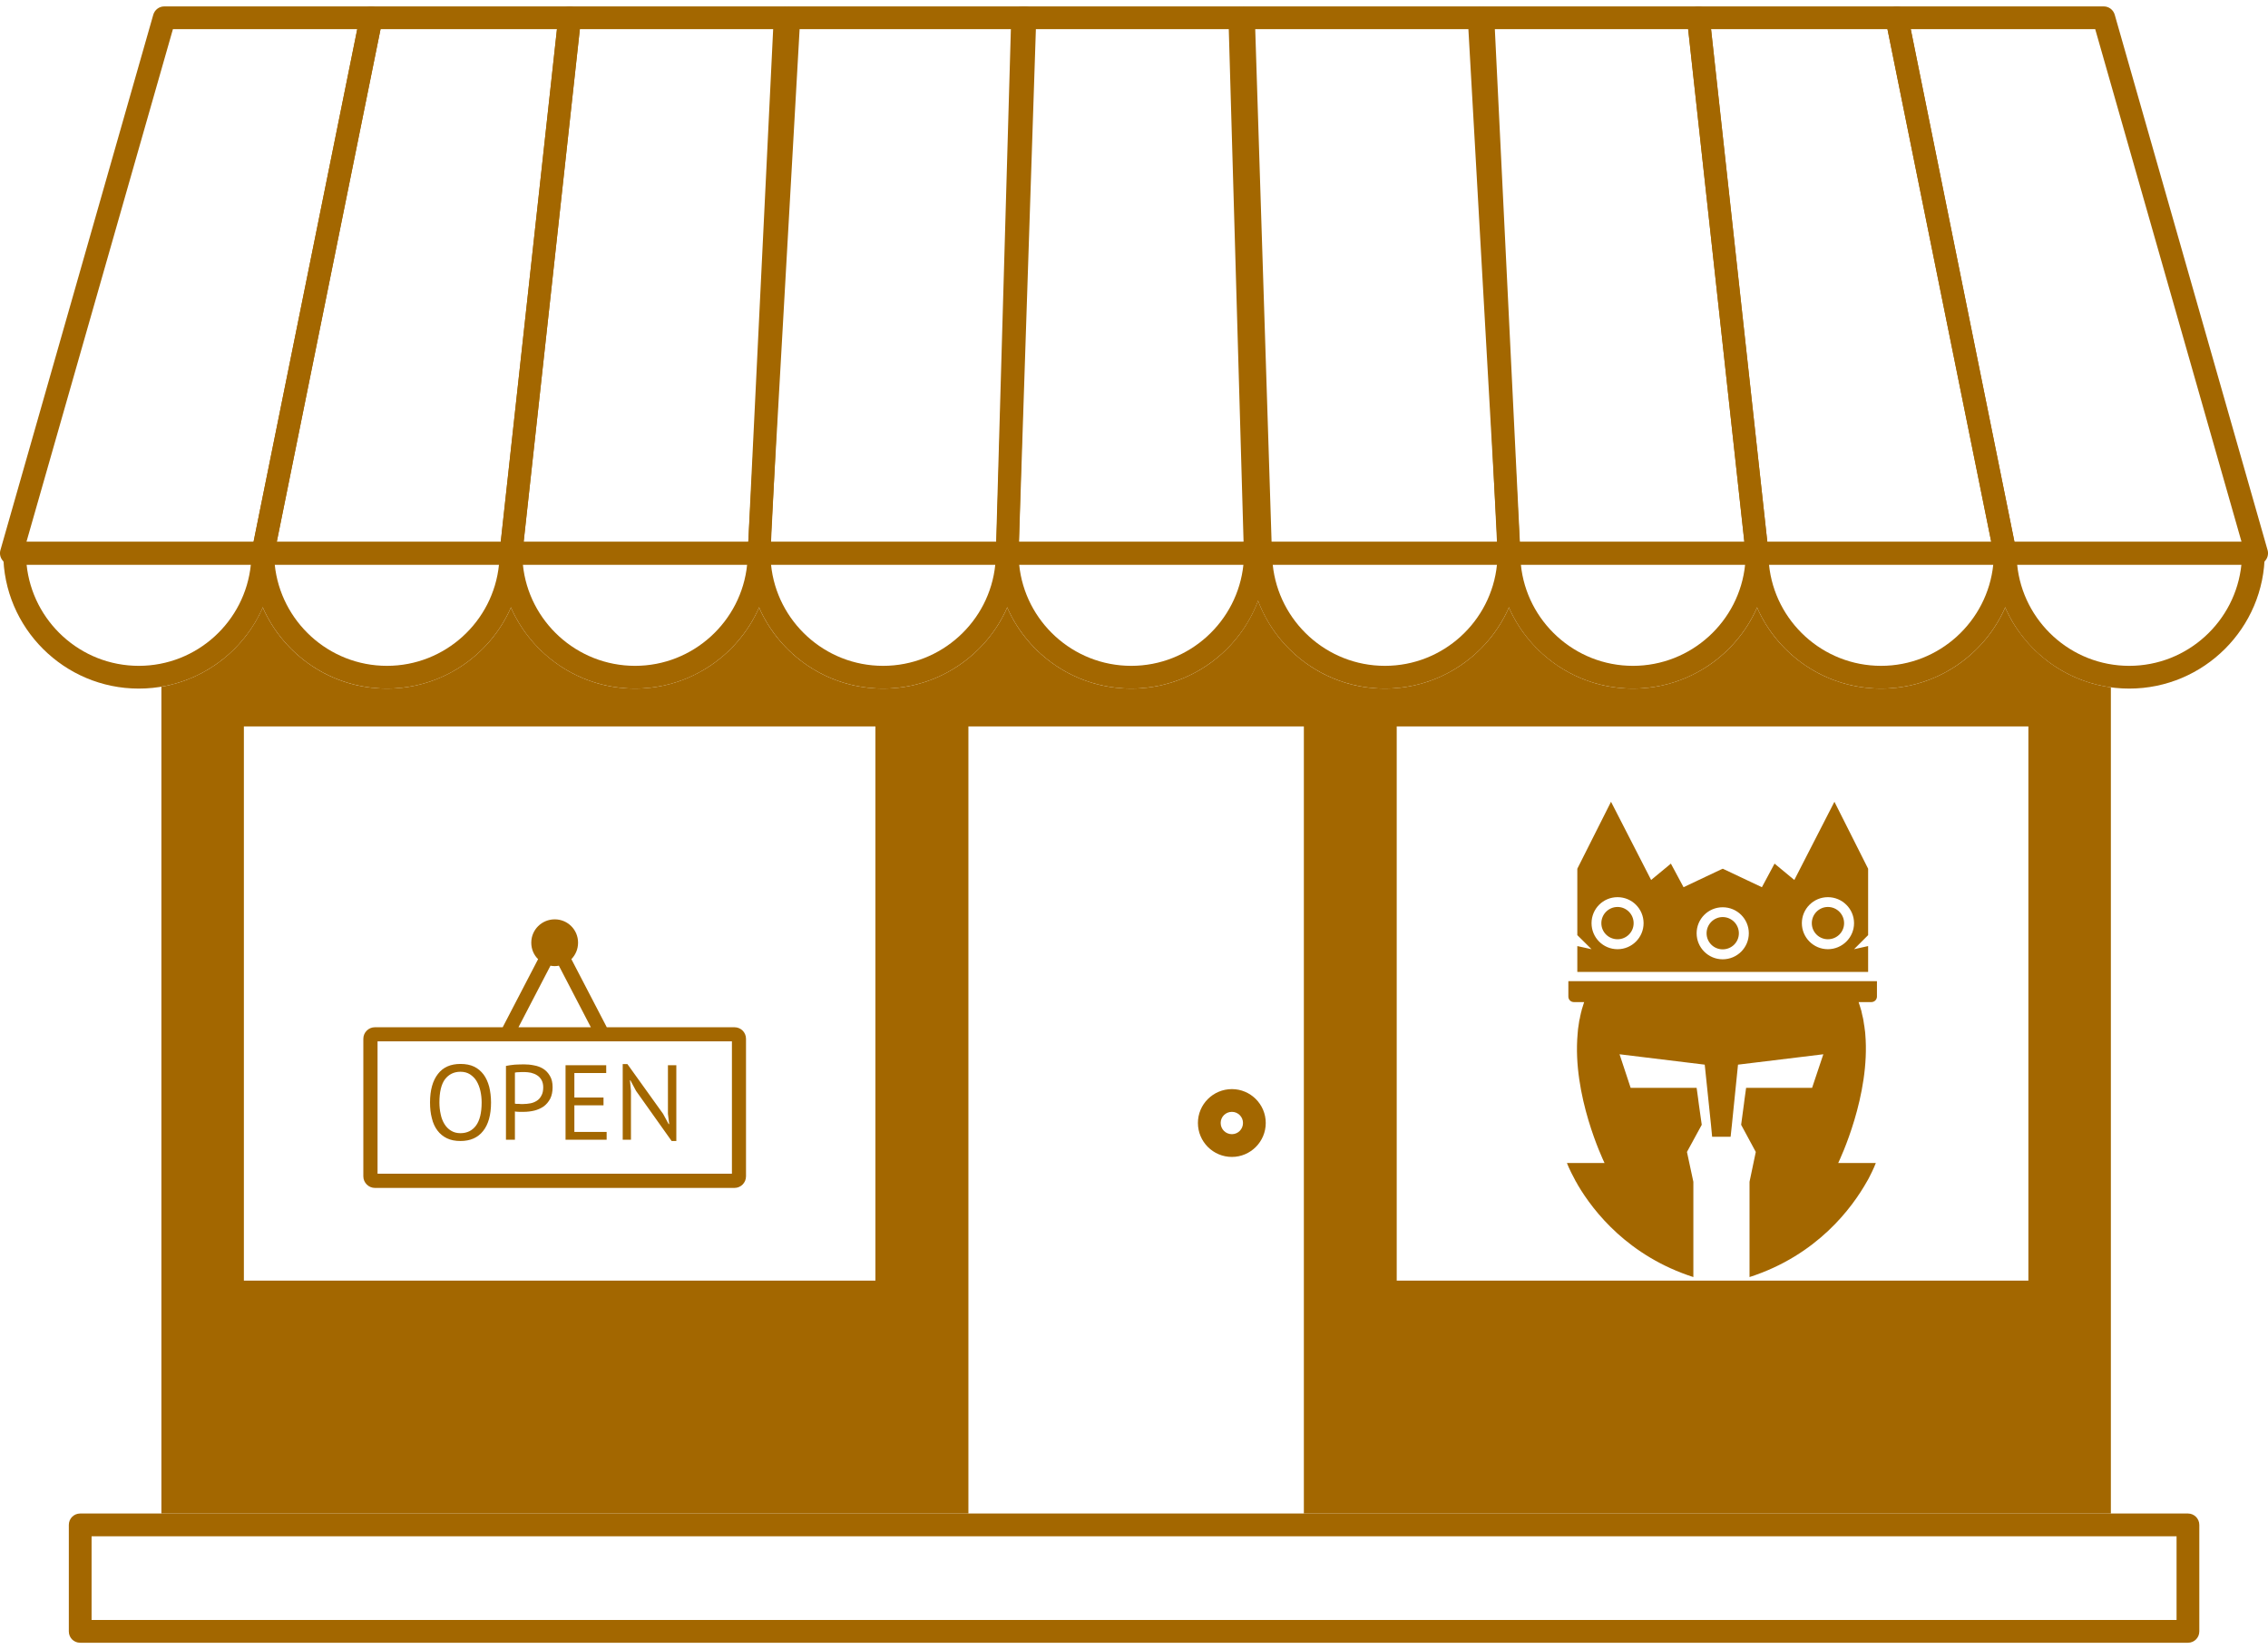 <?xml version="1.0" encoding="UTF-8"?>
<!DOCTYPE svg PUBLIC "-//W3C//DTD SVG 1.1//EN" "http://www.w3.org/Graphics/SVG/1.1/DTD/svg11.dtd">
<!-- Creator: CorelDRAW 2021 (64-Bit) -->
<svg xmlns="http://www.w3.org/2000/svg" xml:space="preserve" width="132px" height="96px" version="1.1" style="shape-rendering:geometricPrecision; text-rendering:geometricPrecision; image-rendering:optimizeQuality; fill-rule:evenodd; clip-rule:evenodd"
viewBox="0 0 15.949 11.509"
 xmlns:xlink="http://www.w3.org/1999/xlink"
 xmlns:xodm="http://www.corel.com/coreldraw/odm/2003">
 <defs>
  <style type="text/css">
   <![CDATA[
    .fil0 {fill:#A36700;fill-rule:nonzero}
   ]]>
  </style>
 </defs>
 <g id="Layer_x0020_1">
  <g id="_2247213891264">
   <path class="fil0" d="M14.264 8.962l-4.442 0 0 -3.898 4.442 0 0 3.898zm-8.108 0l-4.441 0 0 -3.898 4.441 0 0 3.898zm-5.021 -4.177l0 5.815 5.675 0 0 -5.536 2.359 0 0 5.536 5.675 0 0 -5.811c-0.333,-0.045 -0.612,-0.264 -0.743,-0.561 -0.148,0.335 -0.483,0.57 -0.873,0.57 -0.389,0 -0.725,-0.235 -0.872,-0.57 -0.147,0.335 -0.483,0.57 -0.873,0.57 -0.389,0 -0.724,-0.235 -0.872,-0.57 -0.147,0.335 -0.483,0.57 -0.872,0.57 -0.408,0 -0.756,-0.257 -0.892,-0.618 -0.136,0.361 -0.484,0.618 -0.892,0.618 -0.389,0 -0.725,-0.235 -0.872,-0.57 -0.148,0.335 -0.483,0.57 -0.873,0.57 -0.389,0 -0.725,-0.235 -0.872,-0.57 -0.147,0.335 -0.483,0.57 -0.872,0.57 -0.39,0 -0.725,-0.235 -0.873,-0.57 -0.147,0.335 -0.483,0.57 -0.872,0.57 -0.39,0 -0.725,-0.235 -0.873,-0.57 -0.127,0.289 -0.393,0.503 -0.713,0.557z"/>
   <path class="fil0" d="M0.187 3.926c0.041,0.399 0.379,0.712 0.789,0.712 0.41,0 0.748,-0.313 0.788,-0.712l-1.577 0zm0.789 0.872c-0.525,0 -0.953,-0.427 -0.953,-0.952 0,-0.044 0.036,-0.08 0.08,-0.08l1.745 0c0.045,0 0.08,0.036 0.08,0.08 0,0.525 -0.427,0.952 -0.952,0.952z"/>
   <path class="fil0" d="M1.932 3.926c0.041,0.399 0.379,0.712 0.789,0.712 0.41,0 0.748,-0.313 0.788,-0.712l-1.577 0zm0.789 0.872c-0.525,0 -0.953,-0.427 -0.953,-0.952 0,-0.044 0.036,-0.08 0.08,-0.08l1.745 0c0.044,0 0.08,0.036 0.08,0.08 0,0.525 -0.427,0.952 -0.952,0.952z"/>
   <path class="fil0" d="M5.422 3.926c0.04,0.399 0.378,0.712 0.788,0.712 0.41,0 0.749,-0.313 0.789,-0.712l-1.577 0zm0.788 0.872c-0.525,0 -0.952,-0.427 -0.952,-0.952 0,-0.044 0.036,-0.08 0.08,-0.08l1.745 0c0.044,0 0.08,0.036 0.08,0.08 0,0.525 -0.428,0.952 -0.953,0.952z"/>
   <path class="fil0" d="M7.167 3.926c0.04,0.399 0.378,0.712 0.788,0.712 0.41,0 0.748,-0.313 0.789,-0.712l-1.577 0zm0.788 0.872c-0.525,0 -0.952,-0.427 -0.952,-0.952 0,-0.044 0.036,-0.08 0.08,-0.08l1.745 0c0.044,0 0.08,0.036 0.08,0.08 0,0.525 -0.428,0.952 -0.953,0.952z"/>
   <path class="fil0" d="M3.677 3.926c0.04,0.399 0.379,0.712 0.789,0.712 0.409,0 0.748,-0.313 0.788,-0.712l-1.577 0zm0.789 0.872c-0.526,0 -0.953,-0.427 -0.953,-0.952 0,-0.044 0.036,-0.08 0.08,-0.08l1.745 0c0.044,0 0.08,0.036 0.08,0.08 0,0.525 -0.427,0.952 -0.952,0.952z"/>
   <path class="fil0" d="M1.946 3.766l1.575 0 0.396 -3.606 -1.241 0 -0.73 3.606zm1.647 0.16l-1.745 0c-0.024,0 -0.046,-0.011 -0.061,-0.03 -0.016,-0.018 -0.022,-0.043 -0.017,-0.066l0.762 -3.766c0.007,-0.037 0.04,-0.064 0.078,-0.064l1.396 0c0.023,0 0.044,0.01 0.059,0.027 0.015,0.017 0.023,0.039 0.02,0.062l-0.412 3.766c-0.005,0.04 -0.039,0.071 -0.08,0.071z"/>
   <path class="fil0" d="M5.419 3.766l1.588 0 0.115 -3.606 -1.499 0 -0.204 3.606zm1.664 0.16l-1.745 0c-0.021,0 -0.042,-0.009 -0.057,-0.024 -0.015,-0.015 -0.023,-0.036 -0.023,-0.057l0.206 -3.766c0,-0.044 0.036,-0.079 0.08,-0.079l1.663 0c0.022,0 0.043,0.009 0.058,0.025 0.015,0.016 0.023,0.037 0.022,0.059l-0.124 3.766c-0.003,0.043 -0.038,0.076 -0.08,0.076z"/>
   <path class="fil0" d="M3.682 3.766l1.58 0 0.175 -3.606 -1.359 0 -0.396 3.606zm1.656 0.16l-1.745 0c-0.023,0 -0.044,-0.01 -0.06,-0.027 -0.015,-0.017 -0.022,-0.039 -0.019,-0.062l0.412 -3.766c0.005,-0.04 0.039,-0.071 0.08,-0.071l1.515 0c0.022,0 0.043,0.009 0.058,0.025 0.015,0.016 0.023,0.037 0.022,0.059l-0.183 3.766c-0.002,0.042 -0.037,0.076 -0.08,0.076z"/>
   <path class="fil0" d="M0.186 3.766l1.597 0 0.729 -3.606 -1.296 0 -1.03 3.606zm1.662 0.16l-1.768 0c-0.025,0 -0.049,-0.012 -0.064,-0.032 -0.015,-0.02 -0.02,-0.046 -0.013,-0.07l1.075 -3.766c0.01,-0.034 0.041,-0.058 0.077,-0.058l1.455 0c0.024,0 0.047,0.011 0.062,0.029 0.015,0.019 0.021,0.043 0.017,0.067l-0.762 3.766c-0.008,0.037 -0.04,0.064 -0.079,0.064z"/>
   <path class="fil0" d="M14.185 3.926c0.04,0.399 0.378,0.712 0.788,0.712 0.41,0 0.748,-0.313 0.789,-0.712l-1.577 0zm0.788 0.872c-0.525,0 -0.952,-0.427 -0.952,-0.952 0,-0.044 0.036,-0.08 0.08,-0.08l1.745 0c0.044,0 0.08,0.036 0.08,0.08 0,0.525 -0.428,0.952 -0.953,0.952z"/>
   <path class="fil0" d="M12.44 3.926c0.04,0.399 0.378,0.712 0.788,0.712 0.41,0 0.748,-0.313 0.789,-0.712l-1.577 0zm0.788 0.872c-0.525,0 -0.952,-0.427 -0.952,-0.952 0,-0.044 0.036,-0.08 0.08,-0.08l1.745 0c0.044,0 0.08,0.036 0.08,0.08 0,0.525 -0.428,0.952 -0.953,0.952z"/>
   <path class="fil0" d="M8.95 3.926c0.041,0.399 0.379,0.712 0.789,0.712 0.41,0 0.748,-0.313 0.788,-0.712l-1.577 0zm0.789 0.872c-0.525,0 -0.953,-0.427 -0.953,-0.952 0,-0.044 0.036,-0.08 0.08,-0.08l1.745 0c0.044,0 0.08,0.036 0.08,0.08 0,0.525 -0.427,0.952 -0.952,0.952z"/>
   <path class="fil0" d="M10.695 3.926c0.04,0.399 0.379,0.712 0.788,0.712 0.41,0 0.749,-0.313 0.789,-0.712l-1.577 0zm0.788 0.872c-0.525,0 -0.952,-0.427 -0.952,-0.952 0,-0.044 0.036,-0.08 0.08,-0.08l1.745 0c0.044,0 0.08,0.036 0.08,0.08 0,0.525 -0.427,0.952 -0.953,0.952z"/>
   <path class="fil0" d="M12.428 3.766l1.575 0 -0.73 -3.606 -1.241 0 0.396 3.606zm1.673 0.16l-1.745 0c-0.041,0 -0.075,-0.031 -0.08,-0.071l-0.412 -3.766c-0.003,-0.023 0.004,-0.045 0.02,-0.062 0.015,-0.017 0.036,-0.027 0.059,-0.027l1.396 0c0.038,0 0.071,0.027 0.078,0.064l0.762 3.766c0.005,0.023 -0.001,0.048 -0.016,0.066 -0.016,0.019 -0.038,0.03 -0.062,0.03z"/>
   <path class="fil0" d="M8.942 3.766l1.588 0 -0.204 -3.606 -1.499 0 0.115 3.606zm1.669 0.16l-1.745 0c-0.042,0 -0.077,-0.033 -0.08,-0.076l-0.123 -3.766c-0.002,-0.022 0.006,-0.043 0.022,-0.059 0.015,-0.016 0.036,-0.025 0.058,-0.025l1.663 0c0.043,0 0.079,0.035 0.08,0.079l0.205 3.766c0.001,0.021 -0.008,0.042 -0.023,0.057 -0.015,0.015 -0.035,0.024 -0.057,0.024z"/>
   <path class="fil0" d="M10.688 3.766l1.579 0 -0.396 -3.606 -1.359 0 0.176 3.606zm1.668 0.16l-1.745 0c-0.042,0 -0.078,-0.034 -0.08,-0.076l-0.182 -3.766c-0.001,-0.022 0.006,-0.043 0.022,-0.059 0.015,-0.016 0.036,-0.025 0.058,-0.025l1.514 0c0.041,0 0.075,0.031 0.08,0.071l0.413 3.766c0.002,0.023 -0.005,0.045 -0.02,0.062 -0.016,0.017 -0.037,0.027 -0.06,0.027z"/>
   <path class="fil0" d="M14.166 3.766l1.597 0 -1.029 -3.606 -1.297 0 0.729 3.606zm1.703 0.16l-1.768 0c-0.038,0 -0.071,-0.027 -0.079,-0.064l-0.762 -3.766c-0.004,-0.024 0.002,-0.048 0.017,-0.067 0.015,-0.018 0.038,-0.029 0.062,-0.029l1.455 0c0.036,0 0.067,0.024 0.077,0.058l1.075 3.766c0.007,0.024 0.002,0.05 -0.013,0.07 -0.015,0.02 -0.039,0.032 -0.064,0.032z"/>
   <path class="fil0" d="M7.165 3.766l1.58 0 -0.104 -3.606 -1.372 0 -0.104 3.606zm1.664 0.16c0,0 -0.001,0 -0.001,0l-1.745 0c-0.022,0 -0.043,-0.009 -0.058,-0.024 -0.015,-0.016 -0.023,-0.037 -0.022,-0.058l0.108 -3.766c0.001,-0.044 0.037,-0.078 0.08,-0.078l1.528 0c0.043,0 0.079,0.034 0.08,0.078l0.108 3.75c0.001,0.005 0.002,0.012 0.002,0.018 0,0.044 -0.036,0.08 -0.08,0.08z"/>
   <path class="fil0" d="M0.644 11.349l14.662 0 0 -0.589 -14.662 0 0 0.589zm14.742 0.16l-14.822 0c-0.045,0 -0.08,-0.035 -0.08,-0.08l0 -0.749c0,-0.044 0.035,-0.08 0.08,-0.08l14.822 0c0.044,0 0.08,0.036 0.08,0.08l0 0.749c0,0.045 -0.036,0.08 -0.08,0.08z"/>
   <path class="fil0" d="M8.663 7.775c-0.044,0 -0.079,0.035 -0.079,0.078 0,0.044 0.035,0.079 0.079,0.079 0.043,0 0.078,-0.035 0.078,-0.079 0,-0.043 -0.035,-0.078 -0.078,-0.078zm0 0.317c-0.132,0 -0.239,-0.107 -0.239,-0.239 0,-0.131 0.107,-0.238 0.239,-0.238 0.131,0 0.238,0.107 0.238,0.238 0,0.132 -0.107,0.239 -0.238,0.239z"/>
   <path class="fil0" d="M2.655 8.21l2.492 0 0 -0.931 -2.492 0 0 0.931zm1.818 -0.582l-0.04 -0.075 -0.003 0 0.007 0.075 0 0.343 -0.058 0 0 -0.532 0.033 0 0.251 0.35 0.039 0.072 0.004 0 -0.009 -0.072 0 -0.342 0.059 0 0 0.533 -0.033 0 -0.25 -0.352zm-0.496 -0.181l0.286 0 0 0.055 -0.224 0 0 0.172 0.205 0 0 0.055 -0.205 0 0 0.187 0.227 0 0 0.055 -0.289 0 0 -0.524zm-0.29 0.048c-0.014,0 -0.026,0 -0.038,0.001 -0.012,0 -0.021,0.001 -0.028,0.003l0 0.218c0.002,0.001 0.006,0.001 0.012,0.002 0.005,0 0.011,0 0.017,0 0.006,0.001 0.012,0.001 0.017,0.001 0.006,0 0.01,0 0.012,0 0.017,0 0.034,-0.002 0.051,-0.005 0.016,-0.003 0.031,-0.009 0.045,-0.018 0.013,-0.008 0.024,-0.02 0.032,-0.036 0.009,-0.015 0.013,-0.035 0.013,-0.059 0,-0.02 -0.004,-0.037 -0.012,-0.051 -0.008,-0.014 -0.018,-0.025 -0.031,-0.033 -0.012,-0.008 -0.027,-0.014 -0.043,-0.018 -0.016,-0.003 -0.032,-0.005 -0.047,-0.005zm-0.129 -0.043c0.019,-0.004 0.04,-0.007 0.062,-0.009 0.022,-0.001 0.043,-0.002 0.065,-0.002 0.023,0 0.046,0.002 0.07,0.007 0.024,0.004 0.045,0.012 0.065,0.024 0.019,0.012 0.035,0.029 0.047,0.05 0.013,0.021 0.019,0.048 0.019,0.08 0,0.032 -0.006,0.059 -0.017,0.081 -0.012,0.022 -0.027,0.04 -0.046,0.054 -0.019,0.013 -0.041,0.023 -0.065,0.029 -0.025,0.006 -0.05,0.009 -0.076,0.009 -0.002,0 -0.007,0 -0.012,0 -0.006,0 -0.012,0 -0.018,0 -0.007,0 -0.013,-0.001 -0.019,-0.001 -0.006,-0.001 -0.01,-0.001 -0.012,-0.002l0 0.199 -0.063 0 0 -0.519zm-0.468 0.257c0,0.029 0.003,0.057 0.009,0.083 0.005,0.026 0.014,0.048 0.026,0.068 0.012,0.02 0.028,0.036 0.046,0.047 0.019,0.012 0.041,0.018 0.067,0.018 0.046,0 0.083,-0.018 0.109,-0.053 0.026,-0.035 0.04,-0.089 0.04,-0.163 0,-0.028 -0.003,-0.056 -0.009,-0.082 -0.006,-0.026 -0.015,-0.049 -0.027,-0.069 -0.012,-0.02 -0.028,-0.035 -0.046,-0.047 -0.019,-0.012 -0.041,-0.018 -0.067,-0.018 -0.046,0 -0.082,0.018 -0.109,0.053 -0.026,0.035 -0.039,0.09 -0.039,0.163zm-0.066 0c0,-0.087 0.019,-0.154 0.056,-0.201 0.036,-0.047 0.089,-0.07 0.158,-0.07 0.037,0 0.069,0.006 0.096,0.019 0.027,0.013 0.049,0.032 0.067,0.056 0.017,0.023 0.03,0.052 0.039,0.085 0.008,0.033 0.013,0.07 0.013,0.111 0,0.088 -0.019,0.155 -0.056,0.201 -0.037,0.047 -0.09,0.07 -0.159,0.07 -0.037,0 -0.068,-0.006 -0.095,-0.019 -0.027,-0.013 -0.049,-0.031 -0.067,-0.055 -0.018,-0.024 -0.031,-0.052 -0.039,-0.086 -0.009,-0.033 -0.013,-0.07 -0.013,-0.111zm1.041 -1.124c0,0.046 -0.018,0.086 -0.047,0.116l0.249 0.479 0.898 0c0.045,0 0.081,0.036 0.081,0.081l0 0.968c0,0.044 -0.036,0.081 -0.081,0.081l-2.529 0c-0.044,0 -0.081,-0.037 -0.081,-0.081l0 -0.968c0,-0.045 0.037,-0.081 0.081,-0.081l0.899 0 0.249 -0.479c-0.03,-0.029 -0.048,-0.07 -0.048,-0.116 0,-0.091 0.074,-0.164 0.165,-0.164 0.091,0 0.164,0.073 0.164,0.164zm-0.135 0.162c-0.009,0.002 -0.019,0.003 -0.029,0.003 -0.01,0 -0.02,-0.001 -0.03,-0.003l-0.225 0.433 0.509 0 -0.225 -0.433z"/>
   <path class="fil0" d="M12.9 5.594l0 0 -0.282 0.55 -0.028 -0.023 -0.111 -0.092 -0.089 0.166 -0.275 -0.13 0 0 0 0 -0.014 0.006 -0.262 0.124 -0.089 -0.166 -0.053 0.044 -0.086 0.071 -0.282 -0.55 0 0 0 0 -0.237 0.471 0 0.2 0 0 0 0.267 0.1 0.099 -0.1 -0.022 0 0.182 2.045 0 0 -0.182 -0.099 0.022 0.099 -0.099 0 -0.267 0 0 0 -0.2 -0.237 -0.471zm0.26 1.409l-0.09 0c0.006,0.018 0.012,0.036 0.017,0.054l0 0 0.002 0.006c0.002,0.009 0.004,0.018 0.006,0.028 0.002,0.008 0.004,0.016 0.006,0.025 0.001,0.005 0.002,0.011 0.003,0.016 0.001,0.009 0.003,0.018 0.004,0.027 0.002,0.011 0.004,0.022 0.005,0.034 0.002,0.011 0.003,0.023 0.004,0.035 0.037,0.43 -0.178,0.88 -0.19,0.906l0 0.001c-0.001,0 -0.001,0 -0.001,0l0.136 0 0 0 0.129 0c0,0 -0.015,0.041 -0.049,0.106l0 0c-0.002,0.004 -0.004,0.007 -0.006,0.011l0 0c-0.003,0.004 -0.005,0.008 -0.007,0.012 -0.104,0.185 -0.349,0.519 -0.826,0.673l0 -0.67 0.044 -0.21 -0.103 -0.191 0.02 -0.149 0.004 -0.032 0.011 -0.079 0.464 0 0.079 -0.236 -0.6 0.073 -0.043 0.423 -0.009 0.084 -0.13 0 0 0 -0.008 -0.084 0 0 0 0 -0.044 -0.423 -0.599 -0.073 0.078 0.236 0.464 0 0.01 0.072 0.005 0.039 0.021 0.149 -0.104 0.191 0.045 0.21 0 0.67c-0.456,-0.147 -0.701,-0.459 -0.812,-0.647l0 0c-0.002,-0.004 -0.005,-0.009 -0.007,-0.013l0 0c-0.003,-0.004 -0.005,-0.008 -0.007,-0.012l-0.001 -0.001c-0.002,-0.004 -0.004,-0.008 -0.006,-0.012 -0.039,-0.071 -0.056,-0.117 -0.056,-0.117l0.129 0 0 0 0.136 0c0,0 0,0 0,0l-0.001 -0.001c-0.012,-0.026 -0.227,-0.476 -0.189,-0.906 0.001,-0.012 0.002,-0.024 0.003,-0.035 0.002,-0.012 0.003,-0.023 0.005,-0.034 0.001,-0.009 0.003,-0.018 0.004,-0.027 0.001,-0.005 0.003,-0.011 0.004,-0.016 0.001,-0.009 0.003,-0.017 0.005,-0.025 0.002,-0.01 0.004,-0.019 0.007,-0.028l0.001 -0.006 0 0c0.005,-0.018 0.011,-0.036 0.017,-0.054l-0.072 0c-0.022,0 -0.039,-0.017 -0.039,-0.039l0 -0.001 0 -0.042 0 -0.065 2.17 0 0 0.065 0 0.042 0 0.001c0,0.022 -0.018,0.039 -0.039,0.039l0 0zm-1.785 -0.372c-0.102,0 -0.183,-0.082 -0.183,-0.183 0,-0.101 0.081,-0.183 0.183,-0.183 0.101,0 0.183,0.082 0.183,0.183 0,0.101 -0.082,0.183 -0.183,0.183zm1.479 0c-0.101,0 -0.183,-0.082 -0.183,-0.183 0,-0.101 0.082,-0.183 0.183,-0.183 0.101,0 0.184,0.082 0.184,0.183 0,0.101 -0.083,0.183 -0.184,0.183zm0.114 -0.183c0,-0.063 -0.051,-0.114 -0.114,-0.114 -0.062,0 -0.113,0.051 -0.113,0.114 0,0.063 0.051,0.113 0.113,0.113 0.063,0 0.114,-0.05 0.114,-0.113zm-0.854 0.254c-0.101,0 -0.183,-0.082 -0.183,-0.183 0,-0.101 0.082,-0.183 0.183,-0.183 0.102,0 0.184,0.082 0.184,0.183 0,0.101 -0.082,0.183 -0.184,0.183zm0.114 -0.183c0,-0.063 -0.051,-0.114 -0.114,-0.114 -0.062,0 -0.113,0.051 -0.113,0.114 0,0.063 0.051,0.113 0.113,0.113 0.063,0 0.114,-0.05 0.114,-0.113zm-0.74 -0.071c0,-0.063 -0.051,-0.114 -0.113,-0.114 -0.063,0 -0.114,0.051 -0.114,0.114 0,0.063 0.051,0.113 0.114,0.113 0.062,0 0.113,-0.05 0.113,-0.113z"/>
  </g>
 </g>
</svg>
